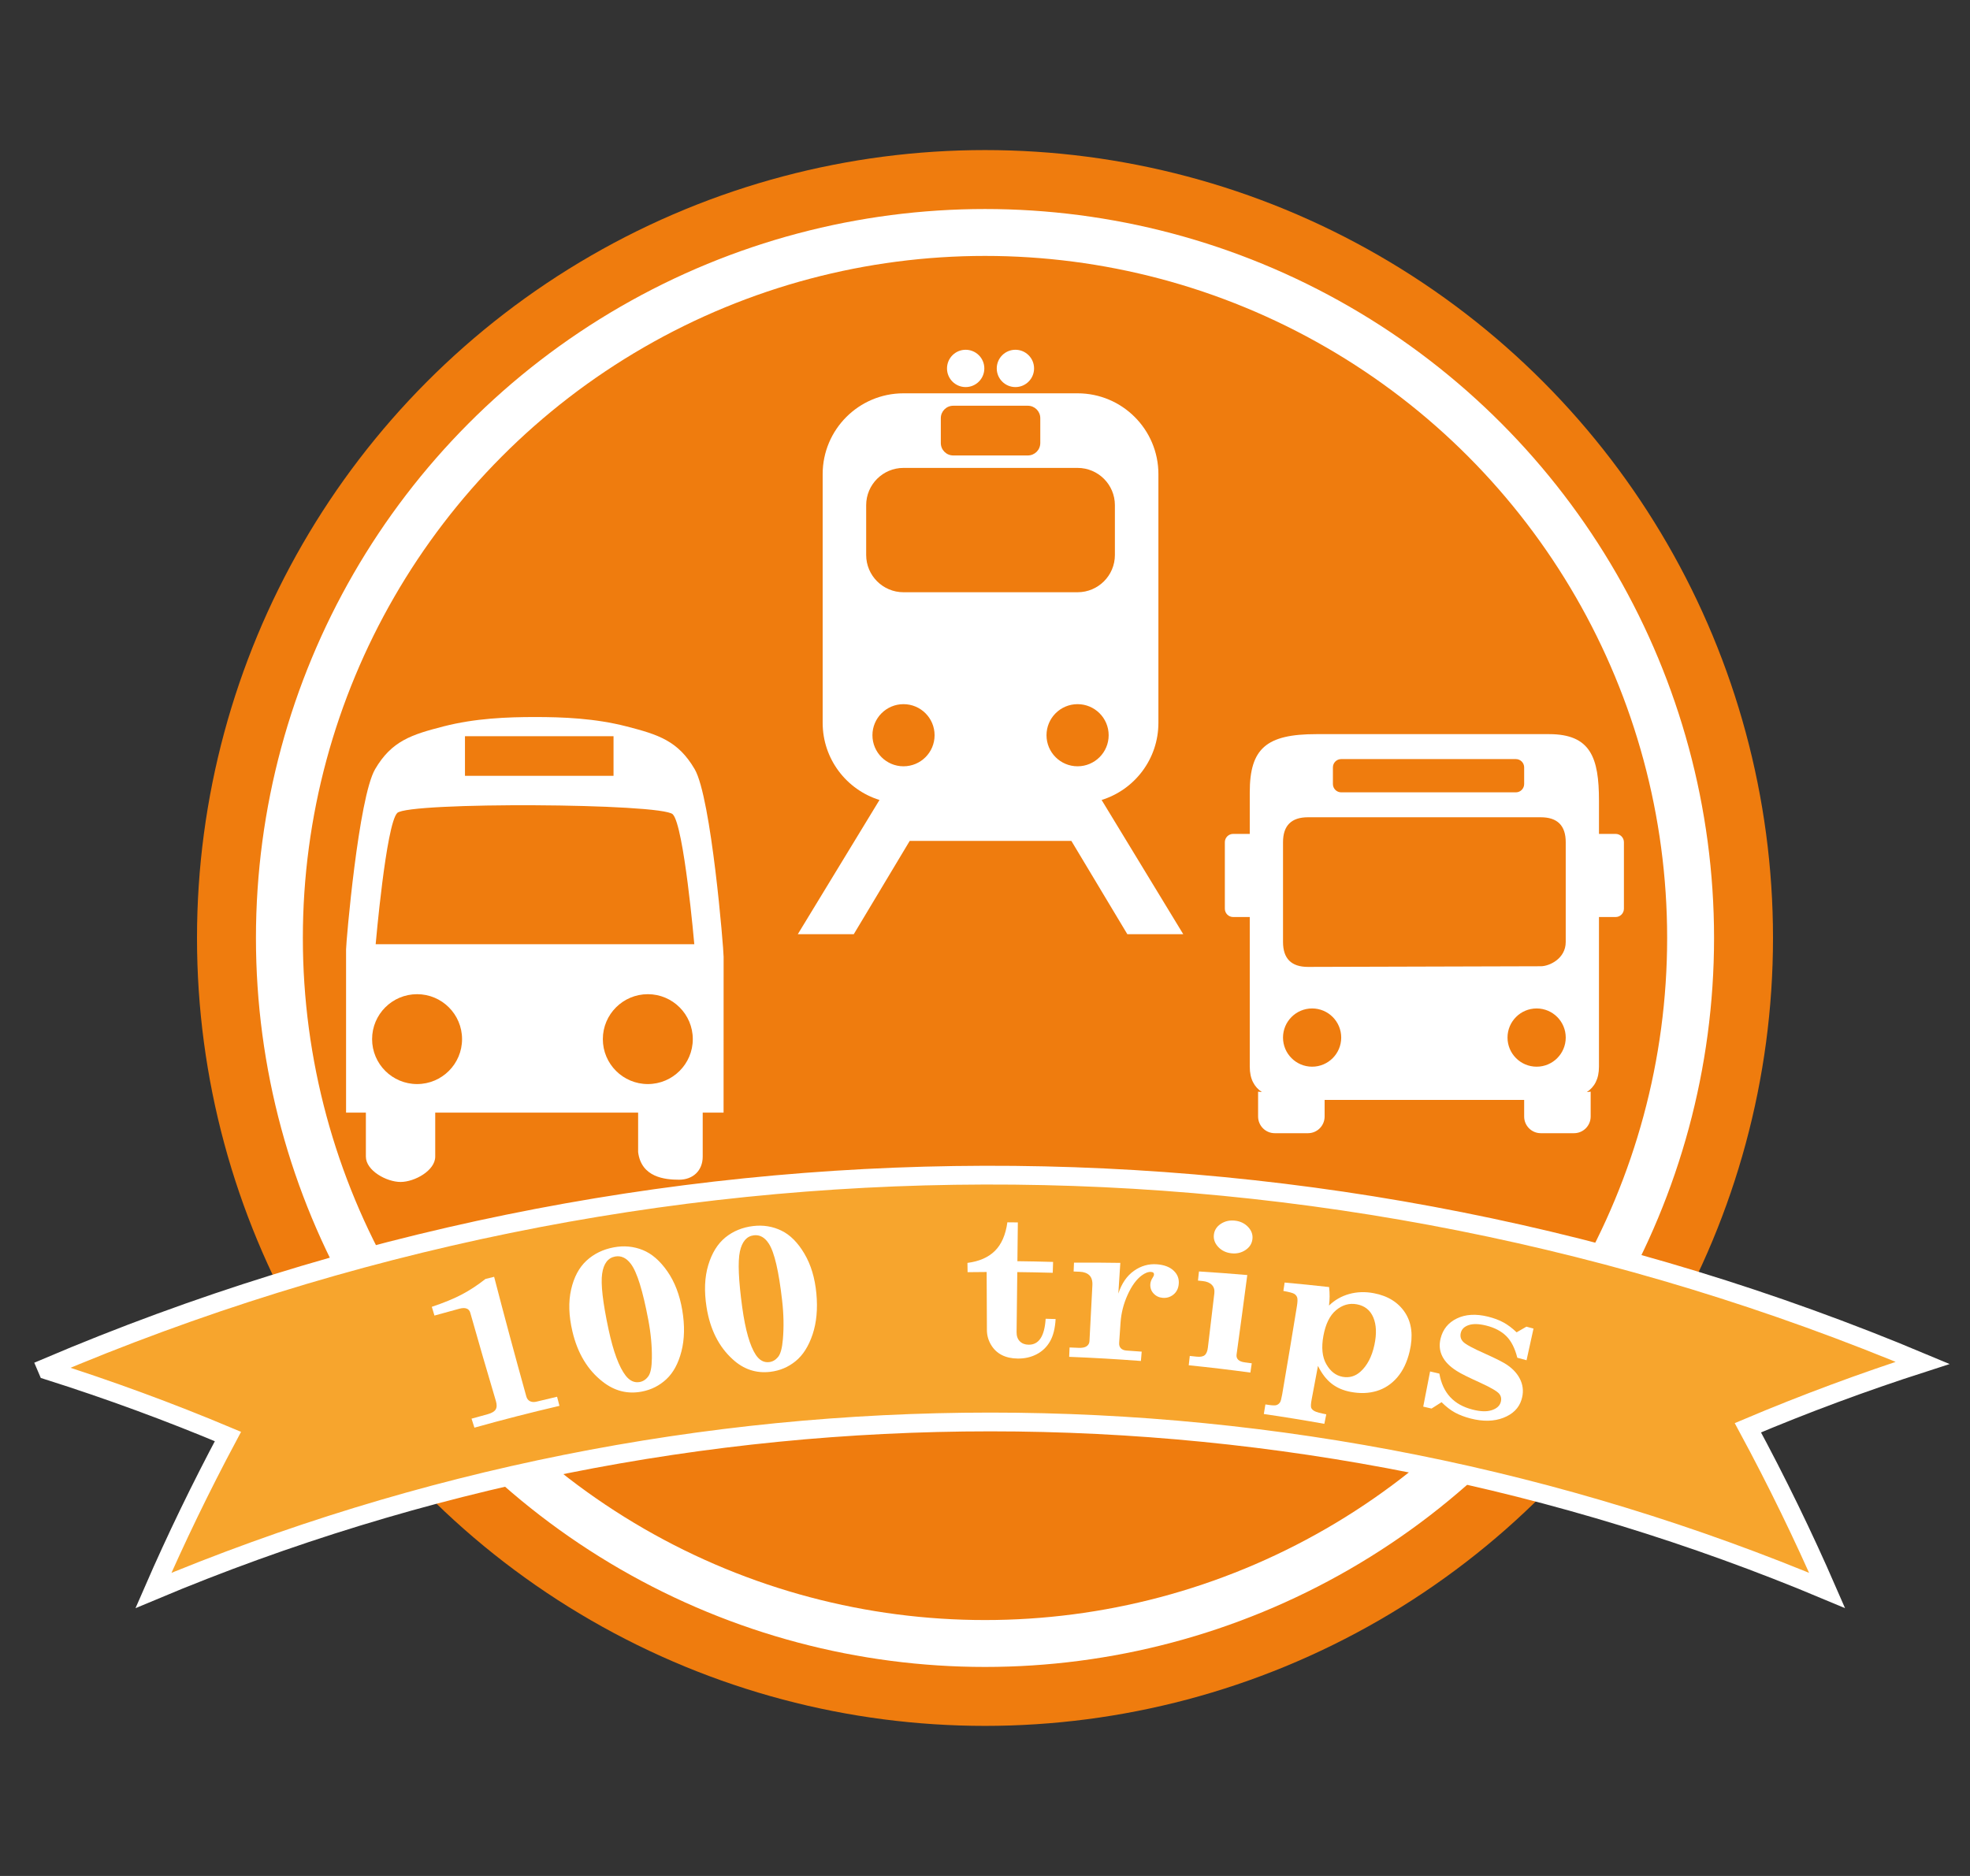 <?xml version="1.0" encoding="utf-8"?>
<!-- Generator: Adobe Illustrator 16.0.4, SVG Export Plug-In . SVG Version: 6.00 Build 0)  -->
<!DOCTYPE svg PUBLIC "-//W3C//DTD SVG 1.1//EN" "http://www.w3.org/Graphics/SVG/1.1/DTD/svg11.dtd">
<svg version="1.1" id="Livello_1" xmlns="http://www.w3.org/2000/svg" xmlns:xlink="http://www.w3.org/1999/xlink" x="0px" y="0px"
	 width="210px" height="200px" viewBox="0 0 210 200" enable-background="new 0 0 210 200" xml:space="preserve">
<rect x="0" y="0" width="210" height="200" fill="#333333" stroke="none"/>
<g>
	<circle fill="#EF7C0E" cx="105" cy="100" r="84"/>
	<circle fill="#EF7C0E" stroke="#FFFFFF" stroke-width="5" stroke-miterlimit="10" cx="105" cy="100" r="75.216"/>
	<g>
		<path fill="#FFFFFF" d="M74.051,82.001c-1.771-3.026-3.877-3.685-7.262-4.557c-3.381-0.87-6.793-1-9.758-1
			c-2.964,0-6.375,0.13-9.758,1c-3.381,0.872-5.515,1.531-7.285,4.557c-1.771,3.027-3.097,18.429-3.097,19.224
			c0,0.799,0,17.393,0,17.393h2.111c0,1.057,0,4.655,0,4.693c0,1.49,2.207,2.7,3.696,2.7c1.49,0,3.696-1.209,3.696-2.7
			c0-0.038,0-3.637,0-4.693h21.63c0,1.057-0.003,4.176,0,4.215c0.342,2.699,2.871,2.938,4.361,2.938c1.488,0,2.523-0.97,2.523-2.46
			c0-0.038,0-3.637,0-4.693h2.224c0,0,0.005-15.729,0.005-16.6C77.139,101.149,75.823,85.028,74.051,82.001z M49.565,78.488h15.837
			v4.226H49.565V78.488z M44.462,115.574c-2.65,0-4.797-2.145-4.797-4.79c0-2.646,2.146-4.792,4.797-4.792
			c2.645,0,4.793,2.146,4.793,4.792C49.255,113.429,47.106,115.574,44.462,115.574z M40.046,100.666c0,0,1.109-12.804,2.3-13.994
			c1.187-1.189,28.184-1.049,29.369,0.141c1.192,1.187,2.297,13.854,2.297,13.854H40.046z M69.059,115.574
			c-2.646,0-4.797-2.145-4.797-4.79c0-2.646,2.15-4.792,4.797-4.792c2.643,0,4.792,2.146,4.792,4.792
			C73.851,113.429,71.701,115.574,69.059,115.574z"/>
		<g>
			<path fill="#FFFFFF" d="M102.936,41.267c1.101,0,1.992-0.889,1.992-1.988c0-1.099-0.892-1.989-1.992-1.989
				c-1.094,0-1.986,0.89-1.986,1.989C100.949,40.378,101.842,41.267,102.936,41.267z"/>
			<circle fill="#FFFFFF" cx="108.242" cy="39.278" r="1.989"/>
			<path fill="#FFFFFF" d="M117.431,85.286c3.509-1.088,6.054-4.359,6.054-8.228V50.546c0-4.756-3.859-8.614-8.617-8.614H96.311
				c-4.756,0-8.616,3.857-8.616,8.614v26.512c0,3.869,2.549,7.14,6.058,8.228l-8.709,14.312h5.966l5.966-9.95h17.23l5.969,9.95h5.96
				L117.431,85.286z M114.867,81.696c-1.829,0-3.31-1.484-3.31-3.312c0-1.826,1.48-3.312,3.31-3.312
				c1.832,0,3.315,1.485,3.315,3.312C118.183,80.212,116.699,81.696,114.867,81.696z M100.29,44.579c0-0.728,0.59-1.323,1.323-1.323
				h7.952c0.734,0,1.328,0.595,1.328,1.323v2.651c0,0.736-0.594,1.327-1.328,1.327h-7.952c-0.733,0-1.323-0.591-1.323-1.327V44.579z
				 M92.333,53.86c0-2.195,1.78-3.976,3.978-3.976h18.557c2.199,0,3.979,1.78,3.979,3.976v5.306c0,2.193-1.78,3.974-3.979,3.974
				H96.311c-2.197,0-3.978-1.781-3.978-3.974V53.86z M96.311,75.072c1.835,0,3.315,1.485,3.315,3.312
				c0,1.829-1.48,3.312-3.315,3.312c-1.828,0-3.31-1.484-3.31-3.312C93.001,76.558,94.482,75.072,96.311,75.072z"/>
		</g>
		<path fill="#FFFFFF" d="M172.222,88.904h-1.773c0-1.472,0-2.728,0-3.547c0-4.574-0.885-7.089-5.314-7.089h-24.82
			c-5.316,0-7.092,1.519-7.092,6.205c0,0.953,0,2.549,0,4.431h-1.771c-0.488,0-0.885,0.395-0.885,0.886v7.091
			c0,0.487,0.396,0.885,0.885,0.885h1.771c0,2.596,0,4.86,0,6.066c0,5.115,0,9.889,0,9.889c0,1.327,0.492,2.173,1.295,2.708
			l-0.406-0.048v2.656c0,0.979,0.795,1.775,1.773,1.775h3.545c0.979,0,1.773-0.796,1.773-1.775v-1.771h21.271v1.771
			c0,0.979,0.793,1.775,1.771,1.775h3.545c0.979,0,1.773-0.796,1.773-1.775v-2.656l-0.408,0.048
			c0.805-0.536,1.293-1.382,1.293-2.708c0,0,0-3.924,0-9.889c0-1.263,0-3.524,0-6.066h1.773c0.492,0,0.887-0.398,0.887-0.885V89.79
			C173.108,89.299,172.714,88.904,172.222,88.904z M142.087,81.813c0-0.491,0.396-0.886,0.885-0.886h18.615
			c0.49,0,0.887,0.395,0.887,0.886v1.773c0,0.488-0.396,0.887-0.887,0.887h-18.615c-0.488,0-0.885-0.398-0.885-0.887V81.813z
			 M139.87,113.722c-1.711,0-3.102-1.392-3.102-3.104c0-1.713,1.391-3.105,3.102-3.105c1.715,0,3.102,1.392,3.102,3.105
			C142.972,112.33,141.585,113.722,139.87,113.722z M163.804,113.722c-1.715,0-3.104-1.392-3.104-3.104
			c0-1.713,1.389-3.105,3.104-3.105s3.102,1.392,3.102,3.105C166.905,112.33,165.519,113.722,163.804,113.722z M166.905,100.425
			c0,1.772-1.732,2.589-2.66,2.589l-24.816,0.07c-1.771,0-2.66-0.887-2.66-2.659c0-2.658,0-7.851,0-10.635
			c0-1.773,0.889-2.659,2.66-2.659c7.977,0,13.93,0,24.816,0c1.773,0,2.66,0.886,2.66,2.659
			C166.905,91.561,166.905,99.518,166.905,100.425z"/>
	</g>
	<g>
		<g>
			<path fill="#F7A52D" stroke="#FFFFFF" stroke-width="2" stroke-miterlimit="10" d="M194.768,169.562
				c-2.533-5.82-5.349-11.609-8.445-17.346c6.004-2.539,12.218-4.851,18.63-6.916c-63.973-26.856-136.118-26.686-199.987,0.509
				c0.04,0.094,0.08,0.188,0.12,0.282c6.617,2.096,13.025,4.457,19.212,7.058c-2.899,5.432-5.547,10.909-7.942,16.414
				C73.41,145.611,137.71,145.61,194.768,169.562L194.768,169.562L194.768,169.562z"/>
		</g>
	</g>
	<g>
		<g>
			<path fill="#FFFFFF" d="M46.03,139.324c1.298-0.439,2.37-0.876,3.212-1.323c0.844-0.447,1.679-0.995,2.507-1.648
				c0.309-0.077,0.616-0.154,0.925-0.23c1.102,4.251,2.245,8.5,3.428,12.744c0.07,0.25,0.201,0.423,0.395,0.519
				c0.197,0.097,0.43,0.111,0.704,0.044c0.728-0.178,1.455-0.351,2.183-0.521c0.085,0.324,0.169,0.647,0.254,0.971
				c-3.023,0.705-6.047,1.479-9.066,2.326c-0.104-0.319-0.206-0.639-0.307-0.959c0.572-0.16,1.142-0.316,1.713-0.472
				c0.438-0.12,0.724-0.287,0.856-0.504c0.135-0.218,0.143-0.52,0.027-0.907c-0.933-3.135-1.844-6.272-2.731-9.412
				c-0.063-0.222-0.191-0.368-0.388-0.444c-0.197-0.075-0.459-0.068-0.784,0.02c-0.882,0.236-1.764,0.478-2.646,0.726
				C46.217,139.943,46.123,139.633,46.03,139.324z"/>
			<path fill="#FFFFFF" d="M65.428,132.982c1.078-0.202,2.108-0.108,3.077,0.281c0.97,0.387,1.849,1.149,2.637,2.28
				c0.787,1.131,1.312,2.512,1.587,4.138c0.276,1.64,0.242,3.104-0.09,4.395s-0.869,2.277-1.61,2.968
				c-0.742,0.69-1.614,1.128-2.623,1.318c-1.516,0.286-2.893-0.062-4.159-1.054c-1.58-1.227-2.676-3.004-3.228-5.361
				c-0.39-1.663-0.438-3.155-0.137-4.473c0.299-1.317,0.847-2.344,1.638-3.074C63.307,133.672,64.281,133.196,65.428,132.982z
				 M69.105,140.695c-0.585-3.087-1.193-5.072-1.857-5.95c-0.48-0.641-1.043-0.903-1.678-0.785c-0.763,0.143-1.228,0.755-1.382,1.83
				c-0.158,1.076,0.065,3.049,0.678,5.919c0.512,2.4,1.132,4.049,1.832,4.952c0.438,0.557,0.937,0.783,1.499,0.677
				c0.364-0.069,0.671-0.272,0.912-0.607c0.246-0.336,0.37-0.98,0.38-1.929C69.506,143.516,69.381,142.147,69.105,140.695z"/>
			<path fill="#FFFFFF" d="M80.287,130.711c1.077-0.127,2.084,0.037,3.016,0.491c0.93,0.452,1.747,1.272,2.445,2.455
				c0.7,1.182,1.12,2.594,1.276,4.235c0.156,1.654,0.019,3.112-0.404,4.376c-0.425,1.264-1.026,2.211-1.812,2.849
				c-0.784,0.638-1.676,1.014-2.687,1.135c-1.518,0.181-2.849-0.261-4.021-1.337c-1.466-1.331-2.411-3.179-2.784-5.566
				c-0.264-1.685-0.207-3.176,0.182-4.469c0.387-1.292,1-2.278,1.826-2.953C78.149,131.256,79.143,130.847,80.287,130.711z
				 M83.375,138.656c-0.356-3.119-0.819-5.139-1.414-6.061c-0.429-0.671-0.966-0.973-1.6-0.897c-0.761,0.09-1.261,0.669-1.49,1.73
				c-0.228,1.063-0.147,3.045,0.25,5.949c0.334,2.429,0.82,4.114,1.444,5.062c0.392,0.586,0.866,0.846,1.428,0.778
				c0.366-0.043,0.681-0.226,0.945-0.543c0.267-0.319,0.438-0.952,0.517-1.897C83.566,141.496,83.543,140.123,83.375,138.656z"/>
			<path fill="#FFFFFF" d="M107.384,130.314c0.372,0.002,0.745,0.006,1.117,0.01c-0.016,1.378-0.031,2.757-0.047,4.135
				c1.269,0.014,2.537,0.04,3.804,0.077c-0.012,0.386-0.022,0.772-0.036,1.159c-1.259-0.036-2.521-0.061-3.78-0.075
				c-0.025,2.13-0.049,4.261-0.075,6.392c-0.005,0.423,0.11,0.75,0.343,0.987c0.234,0.236,0.544,0.355,0.93,0.363
				c1.1,0.02,1.708-0.898,1.826-2.765c0.354,0.009,0.709,0.02,1.062,0.03c-0.055,0.994-0.256,1.789-0.599,2.384
				c-0.34,0.596-0.814,1.052-1.418,1.368c-0.605,0.316-1.278,0.469-2.025,0.46c-0.654-0.007-1.218-0.134-1.696-0.377
				c-0.48-0.245-0.862-0.609-1.149-1.091c-0.287-0.484-0.436-1.008-0.437-1.572c-0.011-2.062-0.02-4.126-0.028-6.188
				c-0.677,0.002-1.354,0.009-2.031,0.019c-0.004-0.33-0.01-0.659-0.015-0.989c1.248-0.161,2.22-0.583,2.923-1.277
				C106.755,132.667,107.2,131.652,107.384,130.314z"/>
			<path fill="#FFFFFF" d="M121.704,144.101c-0.028,0.333-0.058,0.664-0.085,0.996c-2.549-0.195-5.098-0.343-7.646-0.442
				c0.015-0.333,0.027-0.666,0.042-0.999c0.318,0.012,0.635,0.026,0.952,0.039c0.391,0.018,0.681-0.038,0.869-0.17
				c0.188-0.13,0.288-0.313,0.301-0.549c0.105-1.982,0.208-3.963,0.31-5.944c0.026-0.479-0.082-0.836-0.319-1.07
				c-0.236-0.232-0.581-0.36-1.029-0.379c-0.217-0.01-0.436-0.018-0.651-0.026c0.014-0.315,0.026-0.63,0.039-0.944
				c1.646-0.011,3.29-0.002,4.938,0.025c-0.07,1.09-0.141,2.181-0.212,3.27c0.356-1.076,0.907-1.884,1.663-2.42
				c0.755-0.536,1.584-0.77,2.479-0.697c0.766,0.063,1.355,0.291,1.764,0.685c0.411,0.391,0.587,0.867,0.533,1.423
				c-0.045,0.478-0.235,0.85-0.566,1.119c-0.334,0.268-0.717,0.383-1.152,0.346c-0.389-0.032-0.709-0.188-0.968-0.467
				c-0.259-0.28-0.371-0.619-0.34-1.019c0.02-0.221,0.104-0.449,0.26-0.681c0.081-0.129,0.121-0.223,0.128-0.28
				c0.009-0.1-0.012-0.175-0.061-0.226c-0.05-0.05-0.132-0.081-0.246-0.089c-0.293-0.023-0.627,0.102-1.001,0.376
				c-0.571,0.425-1.075,1.117-1.506,2.074c-0.434,0.958-0.678,1.939-0.749,2.939c-0.049,0.722-0.099,1.443-0.149,2.165
				c-0.019,0.25,0.045,0.446,0.183,0.589c0.141,0.141,0.342,0.221,0.608,0.24C120.629,144.021,121.167,144.059,121.704,144.101z"/>
			<path fill="#FFFFFF" d="M127.809,135.552c1.715,0.106,3.432,0.235,5.15,0.383c-0.371,2.824-0.749,5.647-1.141,8.47
				c-0.031,0.228,0.025,0.413,0.17,0.557c0.144,0.146,0.378,0.239,0.708,0.282c0.248,0.033,0.493,0.065,0.74,0.099
				c-0.049,0.33-0.099,0.66-0.146,0.99c-2.19-0.297-4.382-0.556-6.572-0.78c0.038-0.332,0.075-0.662,0.112-0.994
				c0.243,0.025,0.485,0.05,0.728,0.076c0.393,0.042,0.678-0.009,0.859-0.156s0.296-0.421,0.344-0.827
				c0.233-1.929,0.463-3.857,0.688-5.786c0.04-0.363-0.046-0.657-0.266-0.883c-0.216-0.225-0.538-0.361-0.963-0.406
				c-0.173-0.017-0.343-0.036-0.516-0.052C127.738,136.2,127.774,135.877,127.809,135.552z M131.663,130.138
				c0.564,0.066,1.031,0.294,1.393,0.681c0.361,0.388,0.512,0.823,0.449,1.307c-0.063,0.484-0.315,0.868-0.758,1.156
				s-0.942,0.399-1.497,0.333c-0.565-0.065-1.025-0.29-1.388-0.676c-0.362-0.386-0.517-0.817-0.466-1.293
				c0.054-0.485,0.298-0.875,0.74-1.168C130.579,130.185,131.088,130.071,131.663,130.138z"/>
			<path fill="#FFFFFF" d="M136.941,136.735c1.578,0.143,3.157,0.302,4.739,0.48c0.077,0.675,0.074,1.332-0.01,1.974
				c0.602-0.587,1.317-0.998,2.146-1.231c0.83-0.233,1.712-0.263,2.643-0.085c1.491,0.283,2.607,0.983,3.323,2.076
				c0.715,1.095,0.872,2.473,0.484,4.124c-0.27,1.148-0.716,2.075-1.329,2.783c-0.612,0.708-1.344,1.188-2.188,1.441
				c-0.845,0.254-1.767,0.285-2.77,0.095c-0.801-0.151-1.479-0.445-2.038-0.885c-0.561-0.439-1.039-1.067-1.448-1.886
				c-0.22,1.182-0.442,2.364-0.666,3.545c-0.091,0.466-0.107,0.771-0.057,0.914c0.051,0.144,0.177,0.267,0.374,0.37
				c0.198,0.104,0.609,0.214,1.235,0.333c-0.067,0.338-0.135,0.676-0.205,1.014c-2.15-0.385-4.3-0.734-6.452-1.049
				c0.057-0.339,0.112-0.679,0.168-1.019c0.115,0.016,0.229,0.034,0.346,0.051c0.405,0.059,0.683,0.067,0.832,0.021
				c0.148-0.046,0.277-0.144,0.382-0.296c0.072-0.104,0.149-0.388,0.229-0.847c0.536-3.133,1.061-6.267,1.57-9.401
				c0.074-0.46,0.083-0.772,0.027-0.936c-0.058-0.165-0.164-0.294-0.322-0.388c-0.156-0.091-0.54-0.194-1.148-0.305
				C136.852,137.331,136.896,137.033,136.941,136.735z M144.631,139.053c-0.792-0.146-1.529,0.064-2.205,0.626
				c-0.674,0.562-1.122,1.479-1.354,2.745c-0.229,1.253-0.122,2.259,0.316,3.021c0.436,0.763,1.011,1.207,1.731,1.34
				c0.705,0.129,1.334-0.048,1.888-0.535c0.726-0.645,1.232-1.602,1.505-2.876c0.248-1.169,0.211-2.144-0.119-2.921
				C146.065,139.676,145.474,139.207,144.631,139.053z"/>
			<path fill="#FFFFFF" d="M161.669,142.042c0.35-0.203,0.697-0.404,1.046-0.604c0.253,0.067,0.504,0.136,0.755,0.204
				c-0.241,1.127-0.49,2.252-0.742,3.376c-0.328-0.089-0.655-0.178-0.984-0.266c-0.258-1.021-0.653-1.792-1.18-2.312
				c-0.525-0.52-1.238-0.895-2.134-1.118c-0.771-0.192-1.393-0.208-1.859-0.054c-0.467,0.156-0.748,0.425-0.846,0.808
				c-0.098,0.376-0.017,0.7,0.24,0.969c0.255,0.276,1.041,0.696,2.35,1.278c1.186,0.53,1.959,0.929,2.33,1.182
				c0.703,0.478,1.192,1.043,1.466,1.693c0.274,0.651,0.299,1.331,0.075,2.04c-0.279,0.895-0.932,1.532-1.937,1.92
				c-1.005,0.388-2.16,0.41-3.481,0.073c-0.636-0.163-1.192-0.375-1.673-0.636c-0.479-0.263-0.953-0.632-1.425-1.105
				c-0.358,0.225-0.714,0.453-1.068,0.679c-0.296-0.069-0.592-0.137-0.887-0.205c0.248-1.25,0.49-2.499,0.73-3.749
				c0.331,0.075,0.661,0.15,0.989,0.227c0.364,2.062,1.528,3.326,3.543,3.838c0.828,0.211,1.503,0.236,2.026,0.067
				c0.525-0.166,0.848-0.446,0.967-0.84c0.107-0.359,0.052-0.669-0.17-0.929c-0.222-0.26-0.899-0.657-2.037-1.178
				c-1.232-0.557-2.063-0.968-2.49-1.249c-0.733-0.464-1.244-0.982-1.529-1.562c-0.286-0.578-0.348-1.208-0.178-1.891
				c0.241-0.976,0.814-1.69,1.738-2.135c0.919-0.444,2.027-0.512,3.317-0.192c0.629,0.156,1.176,0.36,1.641,0.614
				C160.729,141.238,161.197,141.59,161.669,142.042z"/>
		</g>
	</g>
</g>
</svg>
